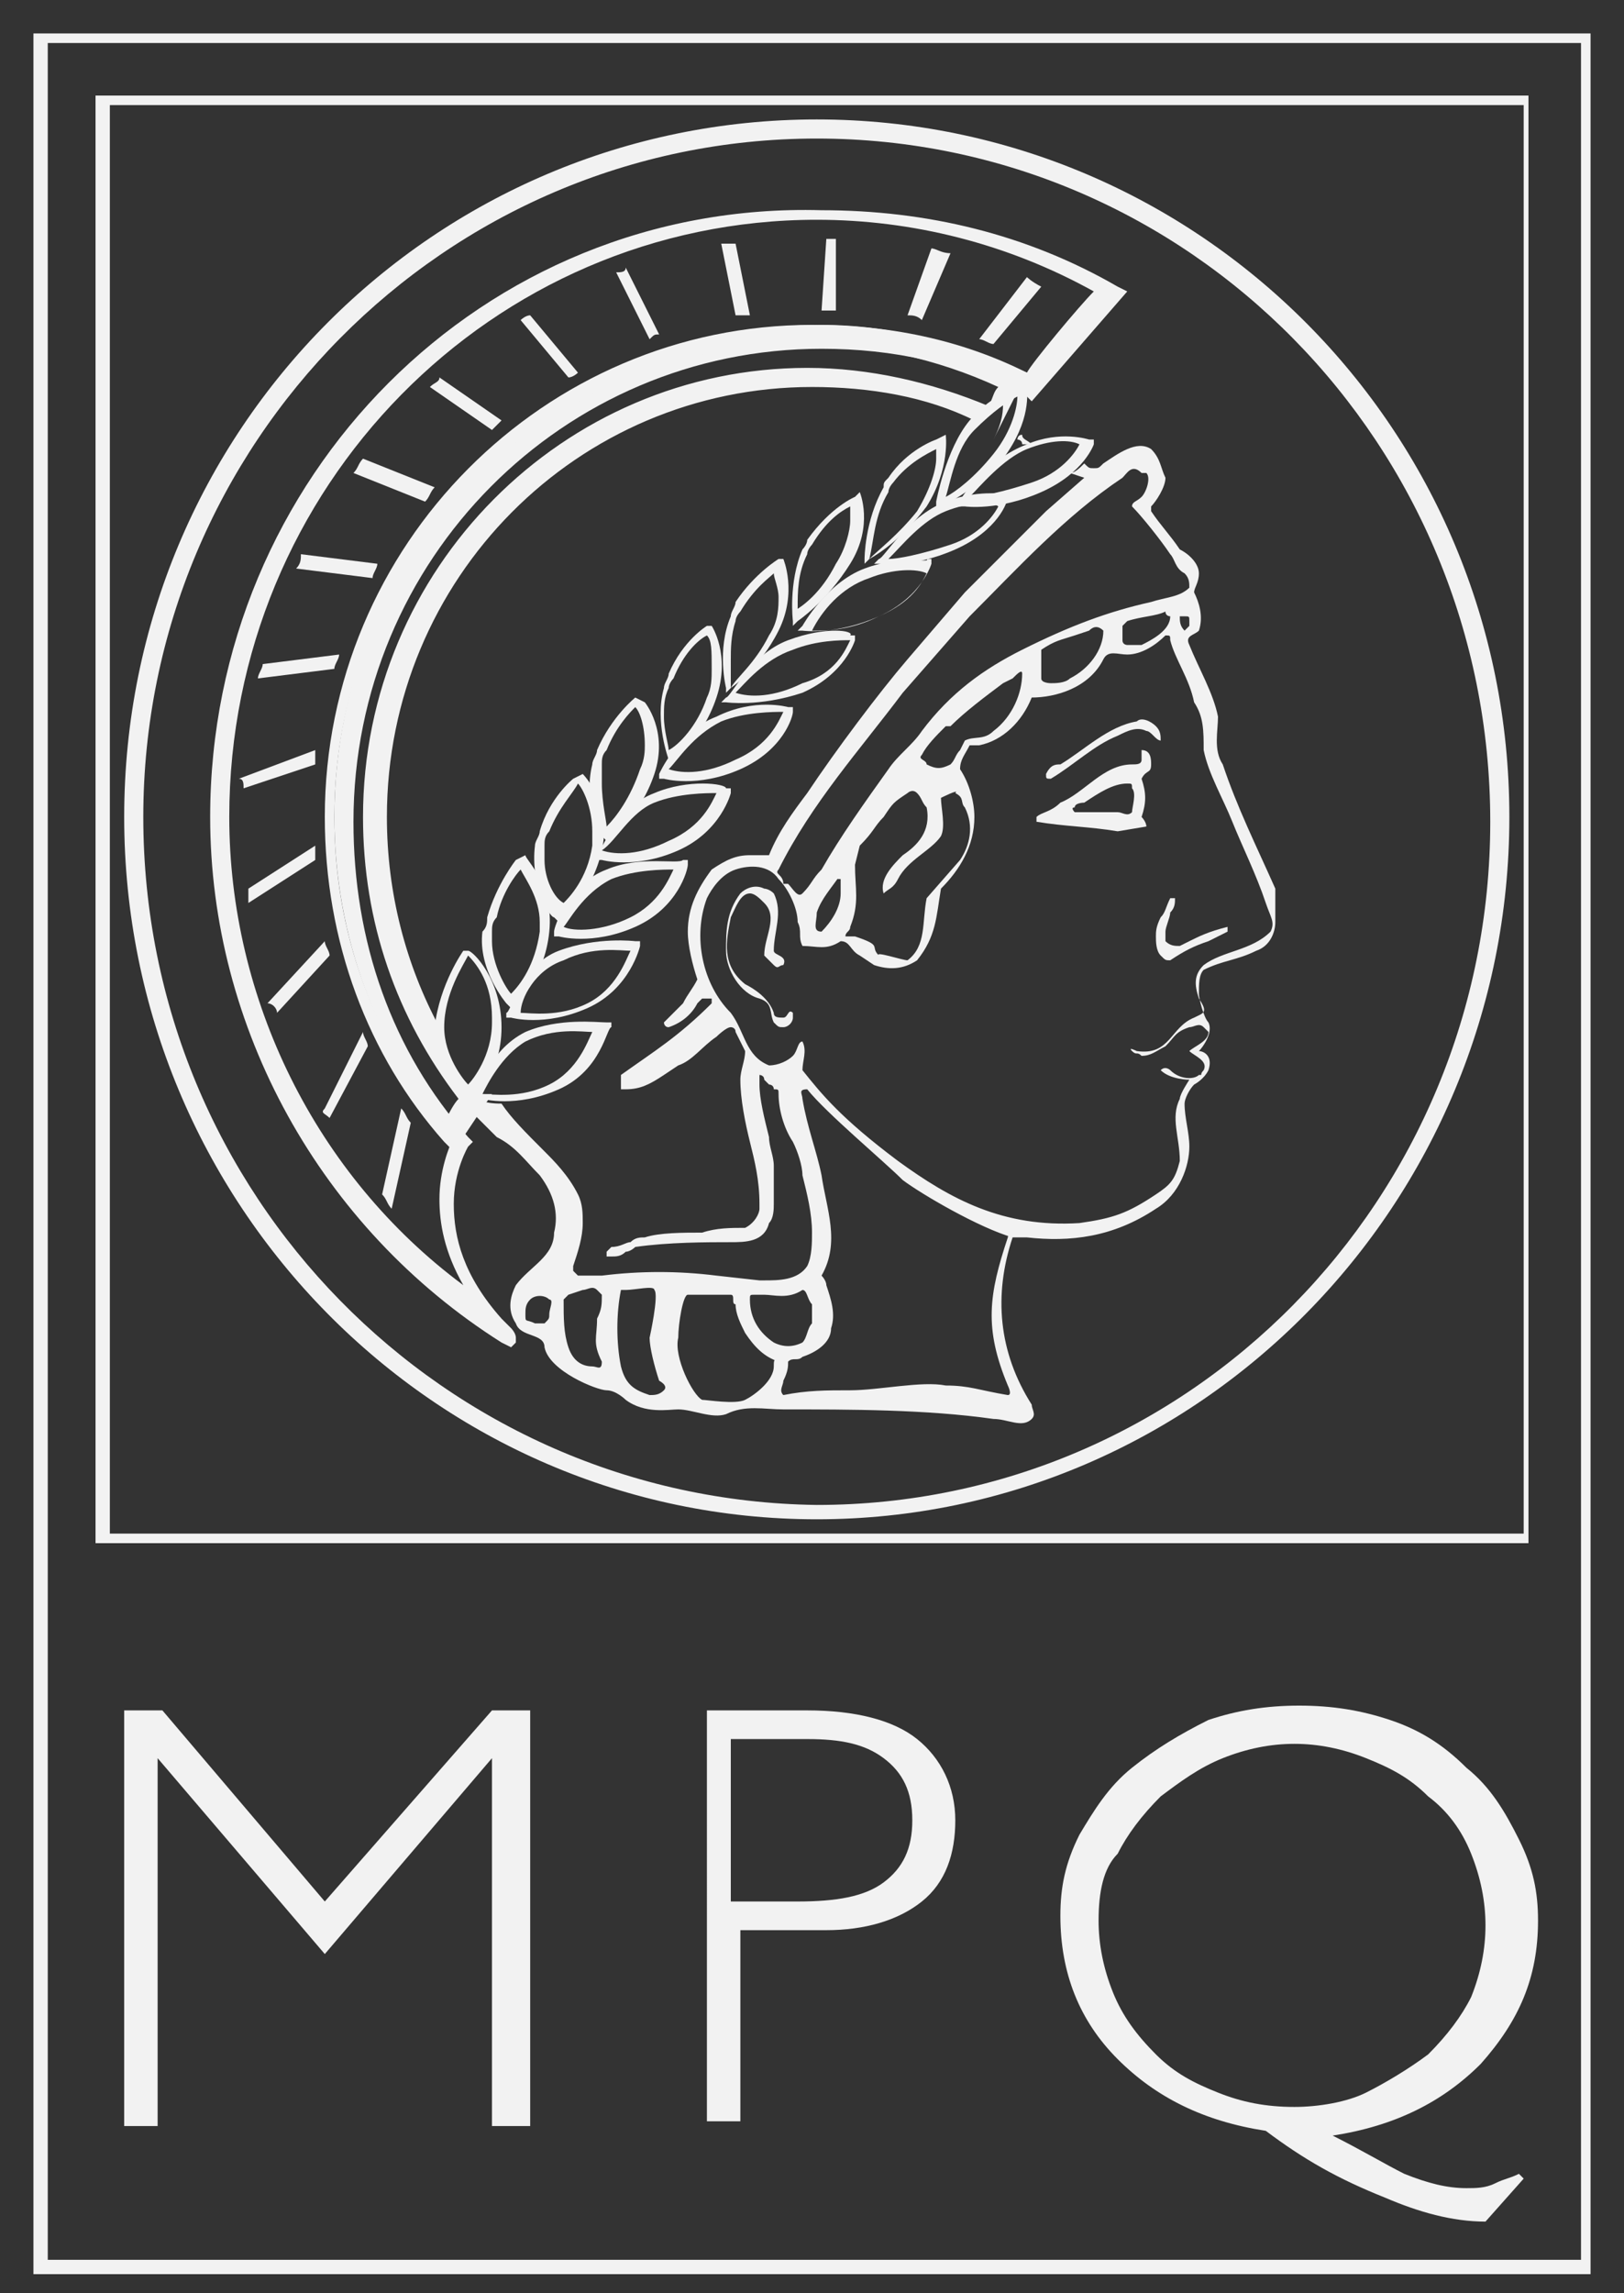 <?xml version="1.0" encoding="utf-8"?>
<!-- Generator: Adobe Illustrator 18.1.1, SVG Export Plug-In . SVG Version: 6.00 Build 0)  -->
<svg version="1.1" id="Ebene_1" xmlns="http://www.w3.org/2000/svg" xmlns:xlink="http://www.w3.org/1999/xlink" x="0px" y="0px"
	 viewBox="0 0 34 48" style="enable-background:new 0 0 34 48;" xml:space="preserve">
<rect x="0" y="0" width="34" height="48" fill="#333333" stroke="none"/>
<style type="text/css">
	.st0{clip-path:url(#SVGID_2_);fill:#F2F2F2;}
	.st1{fill:#F2F2F2;}
	.st2{clip-path:url(#SVGID_4_);fill:#F2F2F2;}
</style>
<g>
	<defs>
		<rect id="SVGID_1_" x="0.7" y="0.7" width="32.6" height="46.9"/>
	</defs>
	<clipPath id="SVGID_2_">
		<use xlink:href="#SVGID_1_"  style="overflow:visible;"/>
	</clipPath>
	<path class="st0" d="M2.6,17.1c0,8.1,6.5,14.7,14.5,14.7c8,0,14.5-6.6,14.5-14.7S25.1,2.5,17.1,2.5C9.1,2.5,2.6,9,2.6,17.1 M3,17.1
		C3,9.3,9.3,2.9,17.1,2.9c7.8,0,14.1,6.4,14.1,14.3s-6.3,14.3-14.1,14.3C9.3,31.4,3,25,3,17.1"/>
	<path class="st0" d="M21.1,25.9c-0.4,1.2-0.5,1.9,0,3.1c0,0,0.1,0.2,0,0.2c-0.6-0.1-0.8-0.2-1.3-0.2c-0.5-0.1-1.4,0.1-2,0.1
		c-0.5,0-0.9,0-1.4,0.1c-0.1-0.1,0-0.2,0-0.3c0.1-0.2,0.1-0.3,0.1-0.4c0.1-0.1,0.2,0,0.3-0.1c0.3-0.1,0.6-0.3,0.6-0.6
		c0.1-0.3,0-0.6-0.1-0.9c0-0.1-0.1-0.2-0.1-0.2c0.4-0.7,0.1-1.4,0-2.1c-0.1-0.5-0.3-1-0.4-1.6c0-0.1-0.1-0.2,0.1-0.2l0,0
		c0.4,0.5,1.6,1.5,2,1.9c0.4,0.3,1.6,1,2.3,1.2C21.1,25.8,21.1,25.9,21.1,25.9 M15.7,27.2c0-0.1,0-0.1,0.1-0.1H16
		c0.2,0,0.5,0.1,0.8-0.1c0.1,0,0.1,0.2,0.2,0.3c0,0.2,0,0.3,0,0.4c-0.1,0.1-0.1,0.3-0.2,0.4c-0.2,0.1-0.4,0.1-0.6,0
		C15.9,27.9,15.7,27.6,15.7,27.2 M16.2,28.6c0,0.3-0.4,0.6-0.6,0.7c-0.2,0.1-0.8,0-0.9,0c-0.2-0.1-0.6-0.9-0.5-1.3
		c0-0.3,0.1-0.9,0.2-0.9c0.1,0,0.5,0,0.5,0c0.2,0,0.3,0,0.4,0c0.1,0,0,0.2,0.1,0.2c0,0.2,0.1,0.4,0.2,0.6c0.2,0.3,0.4,0.5,0.7,0.6
		C16.2,28.4,16.2,28.5,16.2,28.6 M13.9,29.1c-0.1,0.1-0.2,0.1-0.3,0.1c-0.3-0.1-0.5-0.2-0.6-0.6c-0.1-0.5-0.1-1.1,0-1.6l0.1,0
		c0.2,0,0.6-0.1,0.6,0c0.1,0.1-0.1,1-0.1,1c0,0.2,0.1,0.6,0.2,0.9C13.8,28.9,14,29,13.9,29.1 M17.6,18.4l0,0.3
		c0,0.3-0.2,0.6-0.4,0.8c-0.2,0-0.1-0.2-0.1-0.4c0.1-0.3,0.3-0.5,0.5-0.8C17.5,18.4,17.5,18.4,17.6,18.4L17.6,18.4z M19.9,16
		c-0.2,0.1-0.3,0.1-0.5,0c0-0.1-0.2-0.1-0.1-0.2c0.1-0.2,0.3-0.4,0.5-0.6l0.1,0c0.3-0.3,0.7-0.6,1.1-0.9l0.2-0.1
		c0.1-0.1,0.2-0.2,0.2-0.1c0,0.4-0.2,0.9-0.6,1.2c-0.2,0.2-0.4,0.1-0.6,0.2l-0.1,0.2C20,15.8,20,15.9,19.9,16 M19,20.1
		c-0.1,0-0.7-0.2-0.6-0.1c-0.2-0.2,0.1-0.2-0.5-0.4l-0.1,0c0,0-0.1,0-0.1,0c0-0.1,0.1-0.1,0.1-0.2c0.2-0.5,0.1-0.8,0.1-1.3l0.1-0.4
		c0.3-0.3,0.3-0.4,0.5-0.6c0.2-0.3,0.2-0.3,0.5-0.5c0,0,0.1-0.1,0.2,0c0.1,0.1,0.1,0.2,0.2,0.3c0.1,0.5-0.2,0.8-0.5,1
		c-0.2,0.2-0.5,0.5-0.4,0.8l0,0c0.1-0.1,0.2-0.1,0.3-0.3c0.2-0.4,0.7-0.6,0.9-0.9c0.1-0.2,0-0.6,0-0.8c0,0,0.4-0.2,0.3-0.1
		c0.2,0.1,0.1,0.2,0.2,0.3c0.2,0.4,0.1,0.8-0.1,1.1l-0.7,0.8C19.3,19.3,19.4,19.8,19,20.1 M21.8,13.6L21.8,13.6
		c0.3-0.2,0.4-0.2,0.7-0.3l0.3-0.1c0.1-0.1,0.2-0.1,0.3,0c0,0.4-0.3,0.8-0.7,1c-0.1,0.1-0.3,0.1-0.4,0.1c0,0-0.2,0-0.2-0.1
		C21.8,14.1,21.8,13.8,21.8,13.6 M24.5,12.9c0,0.3-0.4,0.5-0.6,0.6c-0.1,0-0.2,0-0.3,0c0,0-0.1,0-0.1-0.1c0-0.1,0-0.2,0-0.3l0.1-0.1
		c0.3-0.1,0.6-0.1,0.8-0.2C24.4,12.9,24.5,12.9,24.5,12.9 M16.3,18.2c0.7-1.4,1.7-2.5,2.6-3.7l1.4-1.6c1-1,2-2.1,3.2-2.9
		c0.1-0.1,0.2-0.3,0.4-0.1L24,9.9c0.1,0.1,0,0.4-0.1,0.5c-0.1,0.1-0.2,0.1-0.2,0.2c0.2,0.2,0.6,0.7,0.8,1c0.1,0.1,0.1,0.3,0.3,0.4
		c0.1,0.1,0.1,0.2,0.1,0.3c-0.2,0.2-0.5,0.2-0.8,0.3c-0.9,0.2-1.7,0.5-2.7,1c-0.8,0.4-1.5,0.9-2.1,1.7c-0.2,0.3-0.5,0.5-0.7,0.8
		c-0.5,0.7-1,1.4-1.4,2.1c-0.2,0.2-0.2,0.3-0.4,0.5c-0.1,0.1-0.2-0.1-0.3-0.2c0,0,0,0,0,0c0,0,0,0-0.1,0
		C16.4,18.3,16.2,18.3,16.3,18.2 M24.9,13.1c0,0-0.1,0.1-0.1,0.1c-0.1-0.1-0.1-0.2-0.1-0.3c0,0,0,0,0.1,0c0.1,0,0.1,0,0.1,0.1
		C24.9,13,24.9,13.1,24.9,13.1 M12.4,28.6c-0.2,0-0.4-0.1-0.5-0.4c-0.1-0.3-0.1-0.6-0.1-1c0,0,0.1-0.1,0.1-0.1l0.3-0.1
		c0.1,0,0.2-0.1,0.3,0l0.1,0.1c0,0.2,0,0.3-0.1,0.5c0,0.4-0.1,0.5,0.1,0.9C12.6,28.7,12.5,28.6,12.4,28.6 M11.5,27.5
		c0,0.1,0,0.1-0.1,0.2c0,0-0.2,0-0.2,0c-0.2-0.1-0.2,0-0.2-0.2c0-0.1,0-0.2,0.1-0.3c0.1-0.1,0.3-0.1,0.4,0
		C11.6,27.2,11.5,27.4,11.5,27.5 M26.7,18.6c-0.4-0.9-0.8-1.7-1.1-2.6c-0.2-0.3-0.1-0.7-0.1-1c-0.1-0.5-0.4-1-0.6-1.5
		c-0.1-0.2,0.1-0.2,0.2-0.3c0.1-0.3,0-0.6-0.1-0.8c0-0.1,0.1-0.2,0.1-0.4c0-0.2-0.2-0.4-0.4-0.5c-0.2-0.3-0.4-0.5-0.6-0.8v-0.1
		c0.1-0.1,0.3-0.4,0.3-0.6c-0.1-0.2-0.1-0.4-0.3-0.6c-0.3-0.2-0.7,0.1-1,0.3c-0.1,0.1-0.1,0.1-0.2,0.1c-0.1,0-0.1,0-0.2-0.1
		c-0.1,0.1-0.2,0.2-0.3,0.2l0.3,0.1c0,0,0,0,0,0c0,0,0,0,0,0c0,0-0.8,0.7-0.8,0.7c0,0-1.3,1.3-1.3,1.3l-0.4,0.4c0,0-1.2,1.4-1.2,1.4
		c-0.6,0.7-1.5,1.9-2.1,2.8c-0.3,0.4-0.6,0.8-0.8,1.3c0,0-0.1,0-0.2,0c-0.1,0-0.1,0-0.2,0h0l0,0c0,0,0,0,0,0c-0.3,0-0.5,0.1-0.8,0.3
		c-0.3,0.4-0.5,0.8-0.5,1.3c0,0.3,0.1,0.7,0.2,1c-0.1,0.2-0.2,0.3-0.3,0.5l-0.1,0.1l-0.1,0.1c-0.1,0.1-0.1,0.1-0.2,0.2l0,0l0,0
		c0,0,0,0.1,0.1,0.1l0,0l0,0c0.3-0.1,0.5-0.3,0.6-0.5c0,0,0.1-0.1,0.1-0.1c0,0,0,0,0.1,0c0,0,0,0,0.1,0v0c0,0,0,0.1,0,0.1
		c-0.7,0.7-1.2,1-1.9,1.5L13,22.8l0.1,0c0.3,0,0.5-0.1,0.8-0.3l0.3-0.2c0.3-0.1,0.5-0.4,0.8-0.6c0,0,0.2-0.2,0.3-0.2
		c0,0,0.1,0,0.1,0.1c0,0,0,0,0,0c0,0,0.2,0.4,0.2,0.4c0,0.2-0.1,0.4-0.1,0.6c0,0.4,0.1,0.9,0.2,1.3c0.1,0.4,0.2,0.8,0.2,1.3
		c0,0,0,0.1,0,0.1c0,0.1-0.1,0.3-0.3,0.4c-0.3,0-0.6,0-0.9,0.1c-0.4,0-0.9,0-1.2,0.1c-0.1,0-0.2,0-0.3,0.1c-0.1,0-0.2,0.1-0.4,0.1
		l0,0l0,0l0,0c0,0-0.1,0.1-0.1,0.1c0,0,0,0,0,0c0,0,0,0.1,0,0.1c0,0,0.1,0,0.1,0c0.1,0,0.2,0,0.3-0.1c0.1,0,0.2-0.1,0.2-0.1
		c0.7-0.1,1.5-0.1,2-0.1c0.3,0,0.7,0,0.8-0.4c0.1-0.1,0.1-0.3,0.1-0.4c0-0.1,0-0.3,0-0.4l0-0.4c0-0.2-0.1-0.4-0.1-0.6
		c-0.1-0.4-0.2-0.8-0.2-1.1c0-0.1,0-0.2,0-0.2c0,0,0,0,0,0c0,0,0.1,0,0.1,0.1c0,0,0.1,0.1,0.1,0.1c0,0,0.1,0,0.1,0.1
		c0.1,0,0.1,0,0.1,0.1c0,0.3,0.1,0.7,0.3,1c0.1,0.2,0.2,0.5,0.2,0.7c0.1,0.4,0.2,0.8,0.2,1.2c0,0.2,0,0.5-0.1,0.7
		c-0.2,0.3-0.6,0.3-0.9,0.3h-0.1l-0.9-0.1c-0.8-0.1-1.6-0.1-2.4,0c0,0-0.2,0-0.2,0c-0.1,0-0.2,0-0.3,0c0,0-0.1-0.1-0.1-0.1
		c0,0,0,0,0-0.1c0.1-0.3,0.2-0.6,0.2-0.9c0-0.2,0-0.4-0.1-0.6c-0.2-0.4-0.5-0.7-0.7-0.9c-0.4-0.4-0.7-0.7-0.9-1
		C10.1,23.1,10,23,10,23l0,0l-0.2,0.2c0.2,0.2,0.4,0.4,0.6,0.6c0.4,0.2,0.6,0.5,0.9,0.8c0.3,0.4,0.4,0.8,0.3,1.2
		c0,0.5-0.5,0.7-0.8,1.1c-0.1,0.2-0.2,0.5,0,0.8c0.1,0.3,0.6,0.2,0.6,0.5c0.1,0.5,1.1,0.9,1.3,0.9c0.2,0,0.4,0.2,0.4,0.2
		c0.4,0.3,0.9,0.2,1.1,0.2c0.3,0,0.7,0.2,1,0.1c0.4-0.2,0.8-0.1,1.2-0.1c1.4,0,3,0,4.4,0.2c0.3,0,0.6,0.2,0.8,0c0.1-0.1,0-0.2,0-0.3
		c-0.7-1.1-0.8-2.3-0.4-3.5l0.3,0c0.9,0.1,1.8,0,2.7-0.6c0.5-0.3,0.7-0.9,0.7-1.3c0-0.3-0.1-0.6-0.1-0.9c0-0.1,0.1-0.3,0.2-0.4
		c0,0,0.2-0.1,0.3-0.3c0.1-0.3-0.1-0.4-0.2-0.4c0.1-0.1,0.3-0.4,0.2-0.6c-0.1-0.1-0.2-0.5-0.2-0.6c0-0.2,0-0.4,0.1-0.5
		c0.4-0.2,0.7-0.2,1.1-0.4c0.3-0.1,0.4-0.4,0.4-0.6L26.7,18.6z M26.6,19.5c-0.4,0.4-1,0.4-1.4,0.7c-0.2,0.2-0.2,0.4-0.1,0.7
		c0.2,0.3,0.1,0.3-0.1,0.4c-0.5,0.2-0.5,0.8-1.2,0.7c0,0-0.2-0.1-0.1,0c0.1,0.1,0.1,0,0.2,0.1c0.2,0,0.3-0.1,0.5-0.2
		c0.2-0.2,0.2-0.3,0.5-0.4c0.1,0,0.2-0.1,0.3,0c0.1,0.1,0.1,0.1,0.1,0.1c0,0.2-0.3,0.3-0.4,0.4c0.1,0.1,0.4,0.2,0.3,0.4
		c-0.1,0.1,0,0.1-0.1,0.1c-0.1,0.1-0.4,0.1-0.6-0.1c0,0-0.1-0.1-0.2,0c0.2,0.2,0.6,0.2,0.6,0.2c0,0-0.2,0.3-0.2,0.4
		c-0.2,0.4,0,0.8,0,1.3c-0.1,0.4-0.2,0.5-0.5,0.7c-0.6,0.4-0.9,0.5-1.6,0.6c-1.6,0.1-2.7-0.5-3.8-1.3c-1.2-0.9-1.6-1.4-2-1.9
		c0-0.2,0.1-0.4,0-0.6c-0.1,0-0.1,0.2-0.2,0.3c-0.1,0.1-0.3,0.2-0.5,0.2c-0.5-0.2-0.5-0.7-0.8-1.1c-0.6-0.6-0.8-1.6-0.5-2.4
		c0.1-0.2,0.3-0.5,0.6-0.6c0.3-0.1,0.7-0.1,0.9,0.2c0.2,0.2,0.4,0.6,0.4,0.9c0.1,0.2,0,0.3,0.1,0.5c0.3,0,0.5,0.1,0.8-0.1
		c0.2,0,0.2,0.2,0.4,0.3l0.3,0.2c0.3,0.1,0.6,0.1,0.9-0.1c0.4-0.5,0.4-0.9,0.5-1.5c0.4-0.4,0.7-0.9,0.7-1.5c0-0.3-0.1-0.7-0.3-1
		c0-0.2,0.1-0.3,0.2-0.5c0.1,0,0.1,0,0.2,0c0.5-0.1,0.9-0.5,1.1-1l0,0c0.5,0,1.2-0.2,1.5-0.8c0.1-0.2,0.3-0.1,0.5-0.1
		c0.3,0,0.6-0.2,0.8-0.4c0.1,0,0.1,0,0.1,0.1c0.1,0.4,0.4,0.8,0.5,1.3c0.2,0.3,0.2,0.6,0.2,1c0.1,0.5,0.4,1,0.6,1.5
		c0.2,0.5,0.5,1.1,0.7,1.7C26.6,19.2,26.7,19.3,26.6,19.5"/>
	<path class="st0" d="M24.2,15.2c0.1,0.1,0.1,0.2,0.1,0.3c-0.1,0-0.2-0.2-0.3-0.2c-0.2-0.1-0.4,0-0.6,0.1c-0.5,0.2-0.9,0.6-1.4,0.9
		c-0.1,0-0.1,0-0.1-0.1C22,16,22.1,16,22.2,16c0.5-0.3,1-0.8,1.6-0.9C23.9,15,24.1,15.1,24.2,15.2"/>
	<path class="st0" d="M23.7,17c-0.1,0.1-0.2,0-0.3,0c-0.2,0-0.6,0-0.9,0c0,0-0.1-0.1,0-0.1c0-0.1,0.2-0.1,0.2-0.1
		c0.3-0.2,0.6-0.4,0.9-0.4c0.1,0,0.1,0,0.1,0.1C23.8,16.6,23.7,16.9,23.7,17 M24.1,16c0-0.1,0-0.3-0.2-0.3c0,0.1,0,0.2,0,0.2
		c0,0.1-0.1,0.1-0.2,0.1c-0.6,0-1,0.6-1.5,0.8C22,17,21.8,17,21.7,17.1c0,0,0,0.1,0,0.1c0.6,0.1,1.1,0.1,1.7,0.2l0.6-0.1
		c0-0.1-0.1-0.2-0.1-0.2c0.1-0.3,0.1-0.5,0-0.8C24,16.1,24.1,16.2,24.1,16"/>
	<path class="st0" d="M24.5,18.8C24.5,18.8,24.5,18.8,24.5,18.8c0.1,0,0.1,0,0.1,0c0,0.1,0,0.2-0.1,0.3c0,0.1-0.1,0.3-0.1,0.4
		c0,0.1,0,0.1,0,0.2c0.1,0.1,0.2,0.1,0.3,0.1c0,0,0.2-0.1,0.2-0.1c0.2-0.1,0.4-0.2,0.8-0.3c0,0,0,0,0,0c0,0,0,0,0,0c0,0,0,0.1,0,0.1
		c0,0-0.4,0.2-0.4,0.2c-0.3,0.1-0.5,0.2-0.8,0.4c-0.1,0-0.1,0-0.2-0.1l0,0c-0.1-0.1-0.1-0.3-0.1-0.4c0-0.1,0-0.2,0.1-0.4
		C24.4,19.1,24.4,19,24.5,18.8C24.4,18.8,24.5,18.8,24.5,18.8"/>
	<path class="st0" d="M16.2,18.7c0.2,0.4,0,0.8,0,1.2c0,0.1,0.3,0.1,0.2,0.3c-0.1,0-0.1,0.1-0.2,0c-0.1-0.1-0.1-0.1-0.2-0.2
		c0-0.4,0.3-0.8,0-1.1c-0.1-0.1-0.2-0.2-0.3-0.2c-0.2,0-0.3,0.3-0.4,0.5c-0.1,0.5-0.2,1,0.3,1.4c0.2,0.1,0.5,0.3,0.6,0.6
		c0,0.1,0.1,0.1,0.2,0.1c0.1,0,0.1-0.2,0.2-0.1l0,0.1c0,0.1-0.1,0.2-0.2,0.2c-0.1,0-0.1,0-0.2-0.1c-0.1-0.2,0-0.4-0.3-0.5
		c-0.4-0.1-0.7-0.6-0.7-1c0-0.4,0-0.8,0.3-1.2c0.1-0.1,0.3-0.2,0.5-0.1C16,18.6,16.1,18.6,16.2,18.7"/>
	<path class="st0" d="M11,21.8c0.6-0.3,1.2-0.2,1.4-0.2c-0.1,0.2-0.3,0.8-0.9,1.1c-0.6,0.3-1.2,0.2-1.4,0.2
		C10.2,22.7,10.5,22.1,11,21.8 M11,21.6c-0.8,0.4-1,1.3-1,1.3l0,0.1l0.1,0c0,0,0.7,0.2,1.6-0.2c0.9-0.4,1-1.3,1.1-1.3l0-0.1l-0.1,0
		C12.5,21.4,11.7,21.3,11,21.6"/>
	<path class="st0" d="M11.8,20.1c0.6-0.3,1.2-0.2,1.4-0.2c-0.1,0.2-0.3,0.8-0.9,1.1c-0.6,0.3-1.2,0.2-1.4,0.2
		C10.9,20.9,11.2,20.3,11.8,20.1 M11.7,19.9c-0.8,0.3-1,1.3-1.1,1.3l0,0.1l0.1,0c0,0,0.7,0.2,1.6-0.2c0.9-0.4,1.1-1.3,1.1-1.3l0-0.1
		l-0.1,0C13.3,19.7,12.5,19.6,11.7,19.9"/>
	<path class="st0" d="M12.8,18.4c0.5-0.2,1.1-0.2,1.3-0.2c-0.1,0.2-0.3,0.7-0.9,1c-0.6,0.3-1.2,0.3-1.4,0.2
		C11.9,19.3,12.2,18.7,12.8,18.4 M12.7,18.2c-0.8,0.3-1.1,1.2-1.1,1.3l0,0.1l0.1,0c0,0,0.7,0.2,1.6-0.2c0.9-0.4,1.1-1.2,1.1-1.3
		l0-0.1l-0.1,0C14.2,18.1,13.4,17.9,12.7,18.2"/>
	<path class="st0" d="M13.7,16.8c0.5-0.2,1.1-0.2,1.3-0.2c-0.1,0.2-0.3,0.7-1,1c-0.6,0.3-1.1,0.3-1.4,0.2
		C12.9,17.6,13.2,17,13.7,16.8 M13.7,16.6c-0.8,0.3-1.1,1.2-1.2,1.3l0,0.1l0.1,0c0,0,0.7,0.2,1.6-0.2c0.9-0.4,1.1-1.2,1.1-1.2l0-0.1
		l-0.1,0C15.2,16.4,14.4,16.3,13.7,16.6"/>
	<path class="st0" d="M15.1,15.1c0.5-0.2,1.1-0.2,1.3-0.2c-0.1,0.2-0.3,0.7-1,1c-0.6,0.3-1.1,0.3-1.4,0.2
		C14.2,15.9,14.5,15.4,15.1,15.1 M15,15c-0.8,0.3-1.2,1.2-1.2,1.2l0,0.1l0.1,0c0,0,0.7,0.2,1.6-0.2c0.9-0.4,1.1-1.1,1.1-1.2l0-0.1
		l-0.1,0C16.5,14.8,15.8,14.6,15,15"/>
	<path class="st0" d="M16.6,13.6c0.5-0.2,1-0.2,1.2-0.2c-0.1,0.2-0.3,0.7-1,0.9c-0.6,0.3-1.1,0.3-1.4,0.2
		C15.6,14.3,16,13.8,16.6,13.6 M16.5,13.4c-0.8,0.3-1.2,1.2-1.3,1.2l-0.1,0.1l0.1,0c0,0,0.7,0.1,1.6-0.2c0.9-0.4,1.1-1.1,1.1-1.1
		l0-0.1l-0.1,0C17.9,13.2,17.3,13.1,16.5,13.4"/>
	<path class="st0" d="M18.2,12.1c0.5-0.2,1-0.2,1.2-0.1c-0.1,0.2-0.3,0.6-1,0.9c-0.6,0.3-1.1,0.3-1.4,0.3
		C17.2,12.8,17.6,12.3,18.2,12.1 M18.1,11.9c-0.8,0.3-1.3,1.2-1.3,1.2l-0.1,0.1l0.1,0c0,0,0.7,0.1,1.6-0.3c0.9-0.4,1.1-1.1,1.1-1.1
		l0-0.1l-0.1,0C19.5,11.8,18.9,11.6,18.1,11.9"/>
	<path class="st0" d="M19.8,10.7c0.5-0.2,1-0.2,1.1-0.1c-0.1,0.2-0.4,0.6-1,0.8c-0.6,0.2-1.1,0.3-1.3,0.3
		C18.9,11.4,19.3,10.9,19.8,10.7 M19.8,10.5c-0.8,0.3-1.3,1.2-1.4,1.2l-0.1,0.1l0.1,0c0,0,0.7,0.1,1.6-0.3c0.9-0.4,1.1-1,1.1-1.1
		l0-0.1l-0.1,0C21.1,10.4,20.6,10.2,19.8,10.5"/>
	<path class="st0" d="M21.5,9.4c0.5-0.2,0.9-0.2,1.1-0.1c-0.1,0.2-0.4,0.6-1,0.8c-0.6,0.2-1.1,0.3-1.3,0.3
		C20.5,10.2,21,9.6,21.5,9.4 M21.5,9.3c-0.8,0.3-1.4,1.1-1.4,1.2L20,10.6l0.2,0c0,0,0.7,0.1,1.6-0.3c0.9-0.4,1.1-1,1.1-1l0-0.1
		l-0.1,0C22.8,9.2,22.2,9,21.5,9.3"/>
	<path class="st0" d="M9.3,21.5C9.3,21.5,9.3,21.5,9.3,21.5c0-0.7,0.4-1.3,0.5-1.5c0.2,0.2,0.5,0.6,0.5,1.3c0,0,0,0.1,0,0.1
		c0,0.7-0.4,1.2-0.5,1.3C9.7,22.6,9.3,22.1,9.3,21.5 M9.7,19.9c0,0-0.5,0.7-0.6,1.6c-0.1,0.8,0.6,1.5,0.7,1.5L9.9,23L9.9,23
		c0,0,0.6-0.5,0.6-1.5c0-1-0.6-1.6-0.7-1.6L9.7,19.9L9.7,19.9z"/>
	<path class="st0" d="M10.3,19.7c0-0.1,0-0.1,0-0.2c0-0.1,0-0.2,0.1-0.3c0.1-0.5,0.4-0.9,0.5-1c0.1,0.2,0.4,0.6,0.4,1.1
		c0,0.1,0,0.1,0,0.2c-0.1,0.7-0.4,1.1-0.6,1.3C10.6,20.7,10.3,20.2,10.3,19.7 M10.8,18c0,0-0.4,0.5-0.6,1.2c0,0.1,0,0.2-0.1,0.3
		C10,20.3,10.6,21,10.6,21l0.1,0.1l0.1-0.1c0,0,0.6-0.5,0.7-1.5c0.1-1-0.5-1.5-0.5-1.6L10.8,18L10.8,18z"/>
	<path class="st0" d="M11.4,18c0-0.1,0-0.2,0-0.3c0-0.1,0-0.2,0.1-0.3c0.2-0.5,0.5-0.8,0.6-1c0.1,0.1,0.3,0.5,0.3,1
		c0,0.1,0,0.2,0,0.3c-0.1,0.7-0.5,1.1-0.6,1.2C11.6,18.8,11.4,18.4,11.4,18 M12,16.3c0,0-0.5,0.4-0.7,1.1c0,0.1-0.1,0.2-0.1,0.3
		c-0.1,0.8,0.3,1.5,0.4,1.5l0.1,0.1l0.1-0.1c0,0,0.6-0.5,0.8-1.4c0.2-0.9-0.3-1.5-0.4-1.6L12,16.3L12,16.3z"/>
	<path class="st0" d="M12.6,16.4c0-0.1,0-0.3,0-0.4c0-0.1,0-0.2,0.1-0.3c0.2-0.5,0.5-0.8,0.6-0.9c0.1,0.1,0.2,0.4,0.2,0.8
		c0,0.1,0,0.3-0.1,0.5c-0.2,0.6-0.5,1-0.7,1.2C12.7,17.2,12.6,16.8,12.6,16.4 M13.3,14.6c0,0-0.5,0.4-0.8,1.1c0,0.1-0.1,0.2-0.1,0.3
		c-0.2,0.8,0.2,1.5,0.2,1.5l0.1,0.1l0.1-0.1c0,0,0.6-0.4,0.9-1.3c0.3-0.9-0.2-1.5-0.2-1.5L13.3,14.6L13.3,14.6z"/>
	<path class="st0" d="M13.9,15c0-0.2,0-0.4,0.1-0.6c0-0.1,0.1-0.2,0.1-0.2c0.2-0.5,0.5-0.8,0.7-0.9c0.1,0.1,0.1,0.3,0.1,0.7
		c0,0.2,0,0.4-0.1,0.6c-0.2,0.6-0.6,1-0.8,1.1C14,15.6,13.9,15.3,13.9,15 M14.8,13.1c0,0-0.5,0.3-0.8,1c0,0.1-0.1,0.2-0.1,0.3
		c-0.2,0.7,0.1,1.5,0.1,1.5l0,0.1l0.1-0.1c0,0,0.6-0.4,0.9-1.3c0.3-0.9-0.1-1.5-0.1-1.5L14.8,13.1L14.8,13.1z"/>
	<path class="st0" d="M15.3,13.8c0-0.2,0-0.5,0.1-0.8c0-0.1,0.1-0.2,0.1-0.2c0.3-0.5,0.6-0.7,0.7-0.8c0,0.1,0.1,0.3,0.1,0.5
		c0,0.2,0,0.5-0.2,0.8c-0.3,0.6-0.7,0.9-0.8,1.1C15.3,14.1,15.3,14,15.3,13.8 M16.3,11.7c0,0-0.5,0.3-0.9,0.9c0,0.1-0.1,0.2-0.1,0.3
		c-0.3,0.7-0.1,1.5-0.1,1.5l0,0.1l0.1-0.1c0,0,0.6-0.4,1-1.2c0.4-0.8,0.1-1.5,0.1-1.5L16.3,11.7L16.3,11.7z"/>
	<path class="st0" d="M16.7,12.7c0-0.3,0-0.7,0.2-1.1c0-0.1,0.1-0.2,0.1-0.2c0.3-0.5,0.6-0.7,0.8-0.8c0,0.1,0,0.2,0,0.3
		c0,0.2-0.1,0.6-0.3,0.9c-0.3,0.6-0.7,0.9-0.9,1C16.7,12.8,16.7,12.8,16.7,12.7 M17.9,10.4c0,0-0.5,0.2-1,0.9c0,0.1-0.1,0.2-0.1,0.2
		c-0.3,0.7-0.2,1.5-0.2,1.5l0,0.1l0.1-0.1c0,0,0.6-0.4,1.1-1.2c0.5-0.8,0.2-1.5,0.2-1.5L17.9,10.4L17.9,10.4z"/>
	<path class="st0" d="M18.6,10.3c0-0.1,0.1-0.2,0.1-0.2c0.3-0.4,0.7-0.6,0.9-0.7c0,0,0,0.1,0,0.2c0,0.2-0.1,0.6-0.4,1.1
		c-0.4,0.5-0.8,0.8-1,1C18.3,11.3,18.3,10.8,18.6,10.3 M19.6,9.2c0,0-0.6,0.2-1,0.8c-0.1,0.1-0.1,0.1-0.1,0.2
		c-0.4,0.7-0.4,1.5-0.4,1.5l0,0.1l0.1-0.1c0,0,0.6-0.3,1.2-1.1c0.5-0.8,0.4-1.5,0.4-1.5L19.6,9.2L19.6,9.2z"/>
	<path class="st0" d="M20.4,9c0.4-0.4,0.7-0.6,0.9-0.7c0,0,0,0,0,0c0,0.2-0.1,0.7-0.5,1.2c-0.4,0.5-0.8,0.8-1,0.9
		C19.9,10.1,20,9.4,20.4,9 M21.4,8.1c0,0-0.6,0.1-1.1,0.7c-0.5,0.6-0.7,1.7-0.7,1.7l0,0.2l0.1-0.1c0,0,0.7-0.3,1.3-1
		c0.6-0.8,0.5-1.4,0.5-1.5L21.4,8.1L21.4,8.1z"/>
	<path class="st0" d="M4.8,17.1c0-6.9,5.5-12.5,12.3-12.5c2,0,4,0.5,5.8,1.5c-0.3,0.3-1.3,1.5-1.4,1.7c-1.4-0.6-2.8-1-4.3-1
		c-5.6,0-10.2,4.6-10.2,10.3c0,2.5,0.9,4.9,2.5,6.7c-0.1,0.2-0.3,0.7-0.3,1.3c0,0.5,0.1,1.1,0.5,1.8C6.6,24.6,4.8,20.9,4.8,17.1
		 M4.4,17.1c0,4.4,2.3,8.6,6.1,11l0.2,0.1l0.1-0.1c0,0,0-0.1,0-0.1c0-0.1-0.1-0.2-0.1-0.2l-0.2-0.2c-0.8-0.9-1-1.7-1-2.4
		c0-0.7,0.3-1.2,0.3-1.2l0.1-0.1l-0.1-0.1c-1.6-1.8-2.4-4.1-2.4-6.6c0-5.5,4.4-9.9,9.8-9.9c1.5,0,2.9,0.3,4.3,1l0.1,0.1l2-2.3
		l-0.2-0.1c-1.9-1.1-4-1.6-6.2-1.6C10.1,4.2,4.4,10,4.4,17.1"/>
	<path class="st0" d="M21.5,7.8c-1.4-0.7-2.9-1-4.5-1c-5.6,0-10.2,4.6-10.2,10.3c0,2.6,0.9,5,2.5,6.8l0.2,0.2l0.8-1.2l0,0
		c-0.1,0-0.1,0-0.2,0c0,0,0-0.1,0-0.1c-0.1-0.1-0.1-0.1-0.2-0.2c-0.1,0.1-0.1,0.2-0.2,0.2c-0.2-0.2-0.5-0.6-0.5-1.2c0,0,0,0,0-0.1
		c-0.7-1.3-1.1-2.8-1.1-4.4c0-5,4-9,8.9-9c1.2,0,2.4,0.2,3.4,0.7c0.1-0.1,0.2-0.2,0.3-0.3c-1.2-0.5-2.5-0.8-3.8-0.8
		c-5.1,0-9.3,4.2-9.3,9.4c0,2.2,0.7,4.2,2,5.9c-0.1,0.1-0.2,0.3-0.3,0.5c-1.5-1.8-2.3-4-2.3-6.4c0-5.5,4.4-9.9,9.8-9.9
		c1.4,0,2.8,0.3,4.1,0.9c-0.1,0.1-0.1,0.2-0.2,0.4c0.1-0.1,0.2-0.1,0.3-0.1c0,0,0,0,0,0c0,0.2,0,0.4-0.2,0.8l0,0l0.6-1.2L21.5,7.8z"
		/>
	<path class="st0" d="M21.5,5.8l-1,1.3c0.1,0,0.2,0.1,0.3,0.1l1-1.2C21.6,5.9,21.5,5.8,21.5,5.8"/>
	<path class="st0" d="M19.5,5.2L19,6.6c0.1,0,0.2,0,0.3,0.1l0.6-1.4C19.7,5.3,19.6,5.2,19.5,5.2"/>
	<path class="st0" d="M17.3,5l-0.1,1.5c0.1,0,0.2,0,0.3,0L17.5,5C17.5,5,17.4,5,17.3,5"/>
	<path class="st0" d="M15.1,5.1l0.3,1.5c0.1,0,0.2,0,0.3,0l-0.3-1.5C15.2,5.1,15.1,5.1,15.1,5.1"/>
	<path class="st0" d="M12.9,5.7l0.7,1.4C13.7,7,13.7,7,13.8,7l-0.7-1.4C13.1,5.7,13,5.7,12.9,5.7"/>
	<path class="st0" d="M10.9,6.7l1,1.2c0.1,0,0.2-0.1,0.2-0.1l-1-1.2C11,6.6,10.9,6.7,10.9,6.7"/>
	<path class="st0" d="M9,8.1L10.3,9c0.1-0.1,0.1-0.1,0.2-0.2L9.2,7.9C9.2,8,9.1,8,9,8.1"/>
	<path class="st0" d="M7.4,9.9l1.5,0.6C9,10.4,9,10.3,9.1,10.2L7.6,9.6C7.5,9.7,7.5,9.8,7.4,9.9"/>
	<path class="st0" d="M6.2,11.9l1.6,0.2c0-0.1,0.1-0.2,0.1-0.3l-1.6-0.2C6.3,11.7,6.3,11.8,6.2,11.9"/>
	<path class="st0" d="M5.4,14.2L7,14c0-0.1,0.1-0.2,0.1-0.3l-1.6,0.2C5.5,14,5.4,14.1,5.4,14.2"/>
	<path class="st0" d="M5.1,16.5L6.6,16c0-0.1,0-0.2,0-0.3l-1.6,0.6C5.1,16.3,5.1,16.4,5.1,16.5"/>
	<path class="st0" d="M5.2,18.9L6.6,18c0-0.1,0-0.2,0-0.3l-1.4,0.9C5.2,18.7,5.2,18.8,5.2,18.9"/>
	<path class="st0" d="M5.8,21.2L6.9,20c0-0.1-0.1-0.2-0.1-0.3l-1.2,1.3C5.7,21,5.8,21.1,5.8,21.2"/>
	<path class="st0" d="M6.9,23.4l0.8-1.5c0-0.1-0.1-0.2-0.1-0.3l-0.8,1.6C6.7,23.3,6.8,23.3,6.9,23.4"/>
	<path class="st0" d="M8.2,25.3l0.4-1.8c-0.1-0.1-0.1-0.2-0.2-0.3L8,25C8.1,25.1,8.1,25.2,8.2,25.3"/>
	<path class="st0" d="M21.3,9.2c0,0,0.1,0,0.1,0.1c0,0,0.1,0,0.1,0c0,0,0.1,0,0.1,0c-0.1-0.1-0.2-0.1-0.2-0.2
		C21.3,9.1,21.3,9.2,21.3,9.2"/>
</g>
<polygon class="st1" points="2.6,44.5 2.6,35.8 3.4,35.8 6.8,39.8 10.3,35.8 11.1,35.8 11.1,44.5 10.3,44.5 10.3,36.8 6.8,40.9 
	3.3,36.8 3.3,44.5 "/>
<g>
	<defs>
		<rect id="SVGID_3_" x="0.7" y="0.7" width="32.6" height="46.9"/>
	</defs>
	<clipPath id="SVGID_4_">
		<use xlink:href="#SVGID_3_"  style="overflow:visible;"/>
	</clipPath>
	<path class="st2" d="M15.3,36.4v3.4h1.4c0.8,0,1.4-0.1,1.8-0.4c0.4-0.3,0.6-0.7,0.6-1.3c0-0.6-0.2-1-0.6-1.3
		c-0.4-0.3-0.9-0.4-1.6-0.4H15.3z M14.6,35.8h2.3c1,0,1.8,0.2,2.3,0.6c0.5,0.4,0.8,1,0.8,1.7c0,0.7-0.2,1.3-0.7,1.7
		c-0.5,0.4-1.2,0.6-2,0.6h-1.8v4h-0.7V35.8z"/>
	<path class="st2" d="M23,40.2c0,0.5,0.1,1,0.3,1.5c0.2,0.5,0.5,0.9,0.9,1.3c0.4,0.4,0.8,0.6,1.3,0.8c0.5,0.2,1,0.3,1.6,0.3
		c0.5,0,1.1-0.1,1.5-0.3s0.9-0.5,1.3-0.8c0.4-0.4,0.7-0.8,0.9-1.2c0.2-0.5,0.3-1,0.3-1.5s-0.1-1-0.3-1.5c-0.2-0.5-0.5-0.9-0.9-1.2
		c-0.4-0.4-0.8-0.6-1.3-0.8c-0.5-0.2-1-0.3-1.5-0.3c-0.5,0-1,0.1-1.5,0.3c-0.5,0.2-0.9,0.5-1.3,0.8c-0.4,0.4-0.7,0.8-0.9,1.2
		C23.1,39.1,23,39.6,23,40.2 M26.5,44.6c-1.3-0.2-2.3-0.7-3.1-1.5c-0.8-0.8-1.2-1.8-1.2-3c0-0.6,0.1-1.1,0.4-1.7
		c0.3-0.5,0.6-1,1.1-1.4c0.5-0.4,1-0.7,1.6-1c0.6-0.2,1.2-0.3,1.9-0.3c0.7,0,1.3,0.1,1.9,0.3c0.6,0.2,1.1,0.5,1.6,1
		c0.5,0.4,0.8,0.9,1.1,1.5s0.4,1.1,0.4,1.7c0,1.2-0.4,2.1-1.2,3c-0.8,0.8-1.8,1.3-3.1,1.5c0.6,0.3,1.1,0.6,1.5,0.8
		c0.5,0.2,0.9,0.3,1.3,0.3c0.2,0,0.4,0,0.6-0.1c0.2-0.1,0.3-0.1,0.5-0.2l0.1,0.1l-0.8,0.9c-0.7,0-1.4-0.2-2.1-0.5
		C28,45.6,27.3,45.2,26.5,44.6"/>
</g>
<path class="st1" d="M1,0.9h32.1v46.4H1V0.9z M0.7,47.6h32.6V0.7H0.7V47.6z"/>
<path class="st1" d="M31.8,2.2H2.3v29.9h29.6V2.2z M32.1,32.3H2V2h30V32.3z"/>
</svg>

